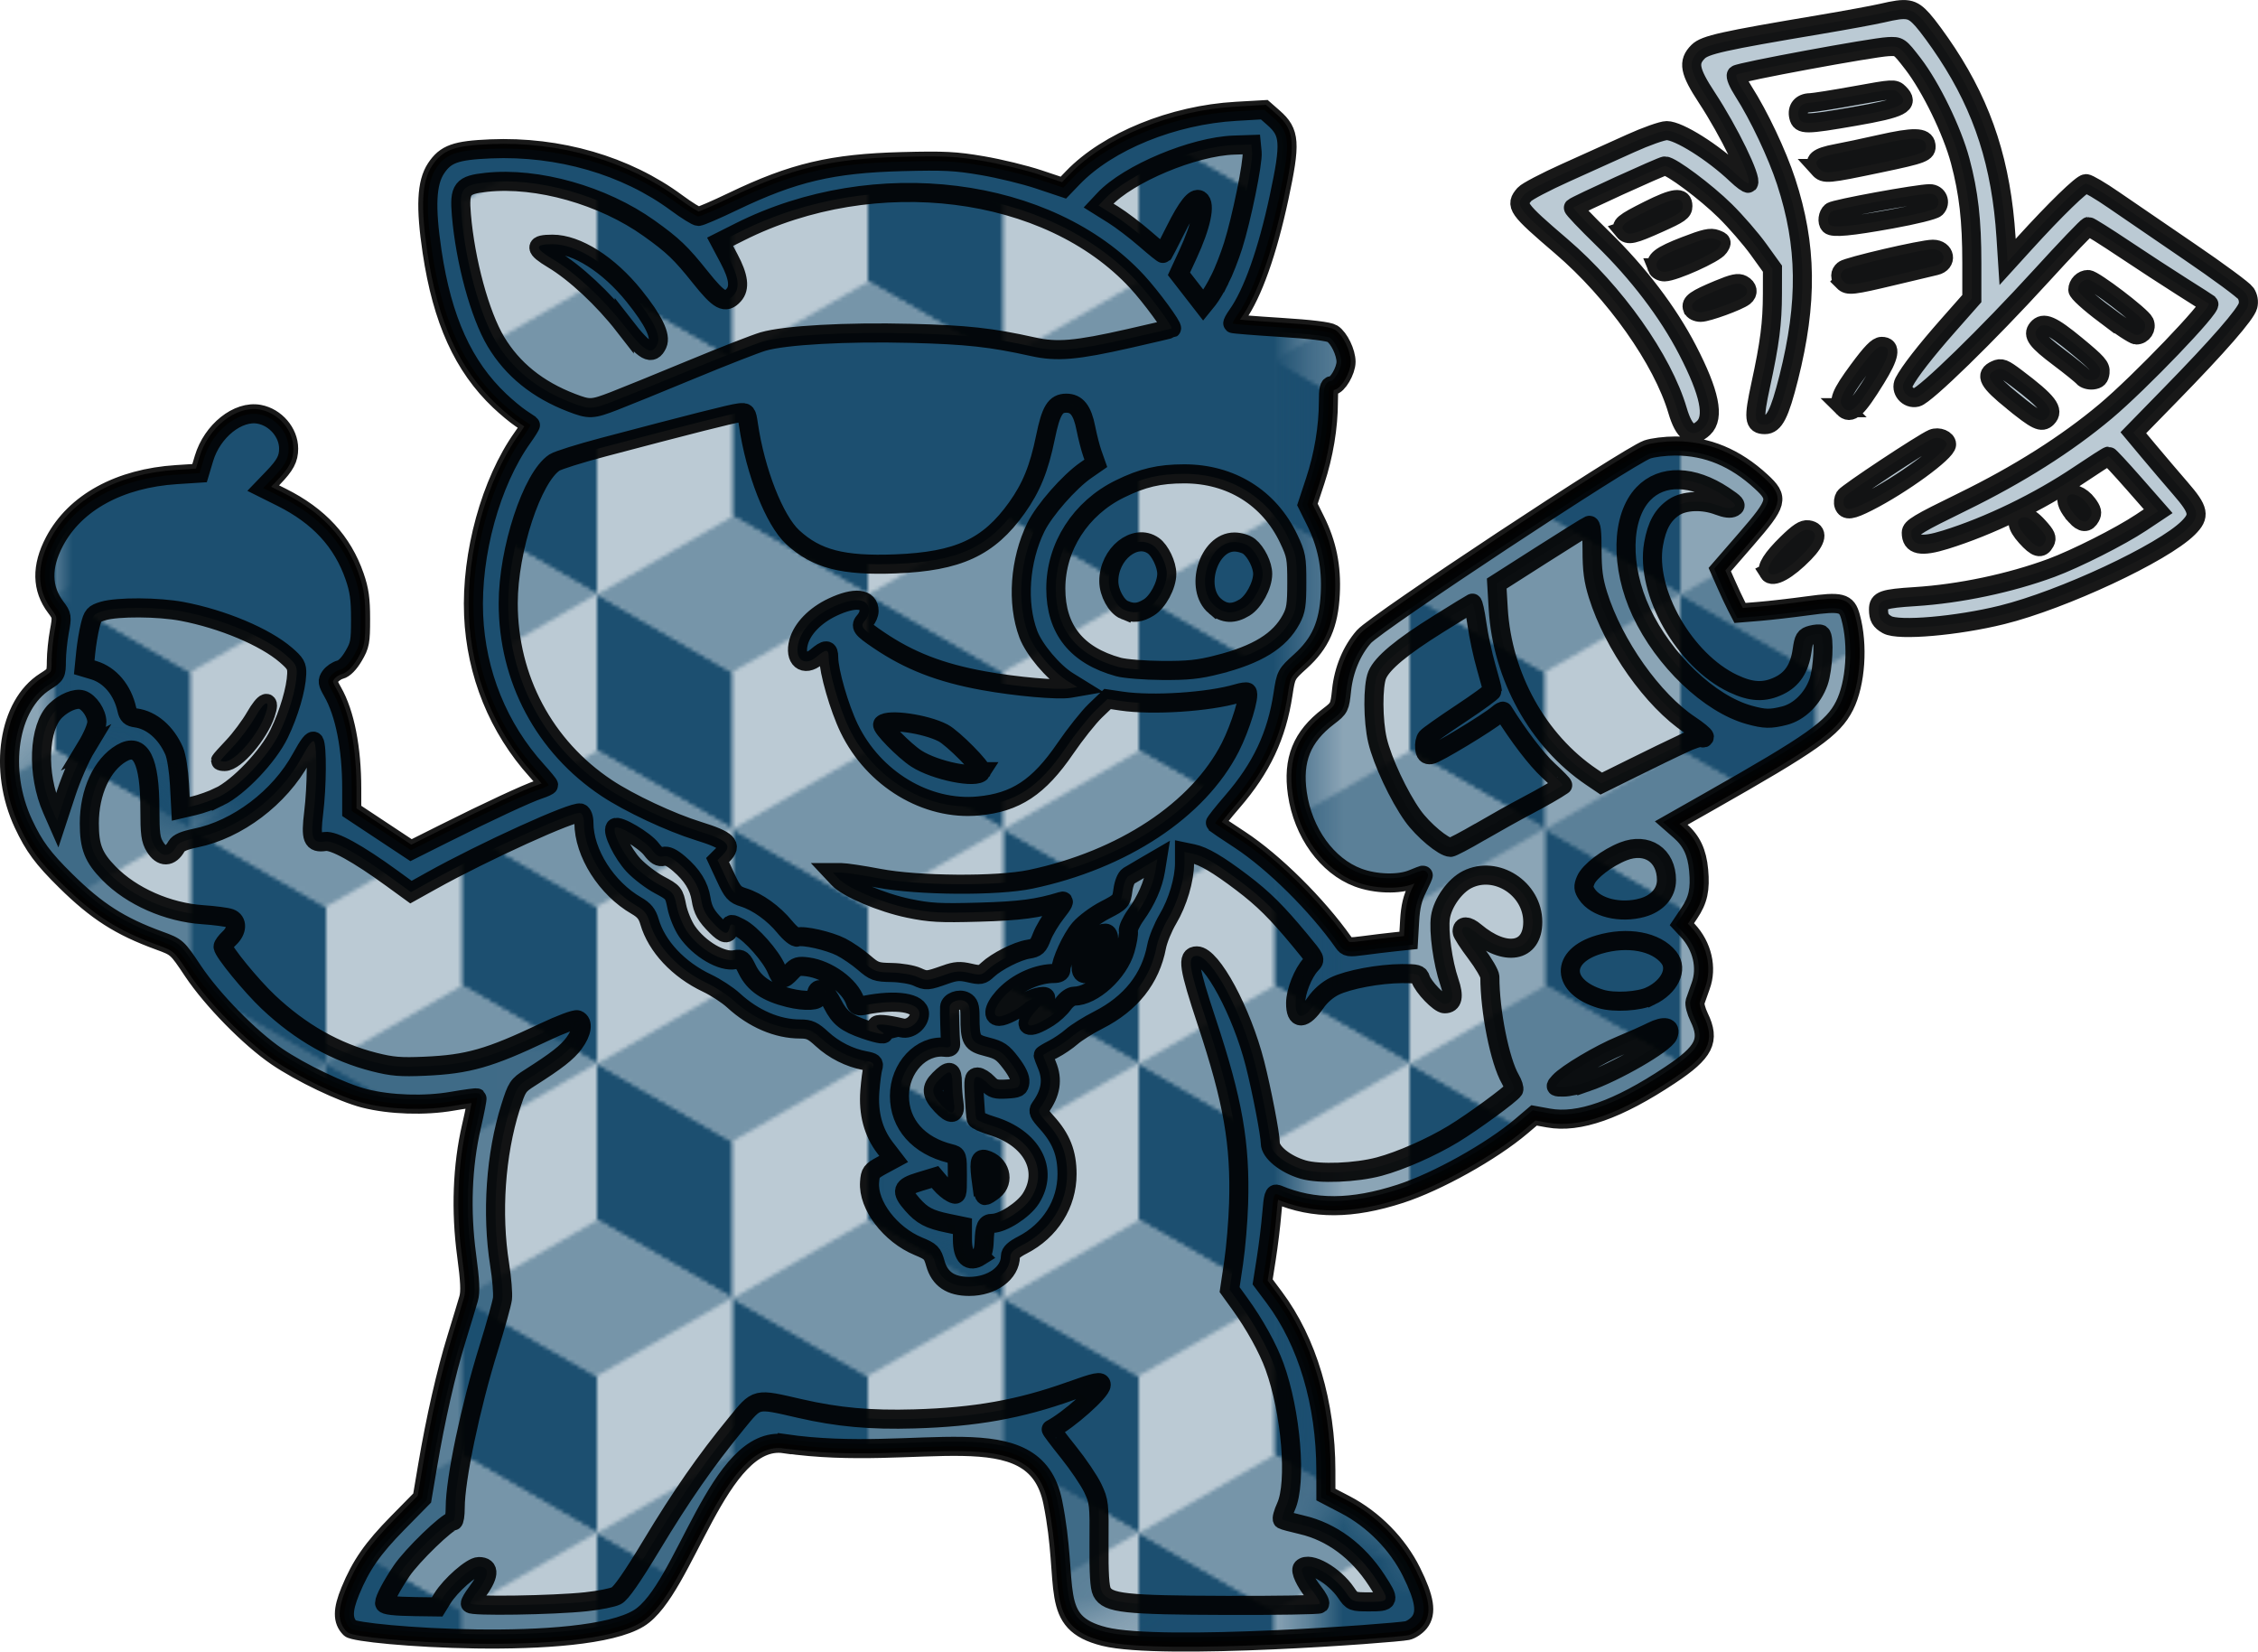 <?xml version="1.0" encoding="UTF-8" standalone="no"?>
<!-- Created with Inkscape (http://www.inkscape.org/) -->

<svg
   height="173.166mm"
   id="svg1"
   version="1.1"
   viewBox="0 0 236.745 173.166"
   width="236.745mm"
   sodipodi:docname="dealpig-chain-only-animated.svg"
   inkscape:export-filename="dealpig-blue.png"
   inkscape:export-xdpi="96"
   inkscape:export-ydpi="96"
   xmlns:inkscape="http://www.inkscape.org/namespaces/inkscape"
   xmlns:sodipodi="http://sodipodi.sourceforge.net/DTD/sodipodi-0.dtd"
   xmlns:xlink="http://www.w3.org/1999/xlink"
   xmlns="http://www.w3.org/2000/svg"
   xmlns:svg="http://www.w3.org/2000/svg">
  <style
     id="style1">
@keyframes sparkle {
  0%, 100% { fill: #FFD700; filter: drop-shadow(0 0 1px #FFD700); }
  50% { fill: #fffacd; filter: drop-shadow(0 0 4px #ffffff); }
}
.sparkle {
  animation: sparkle 1.5s infinite;
}
</style>
  <sodipodi:namedview
     bordercolor="#000000"
     borderopacity="0.25"
     id="namedview1"
     inkscape:deskcolor="#d1d1d1"
     inkscape:document-units="mm"
     inkscape:pagecheckerboard="0"
     inkscape:pageopacity="0.0"
     inkscape:showpageshadow="2"
     pagecolor="#ffffff">
    <inkscape:page
       x="-1.3245219e-15"
       y="0"
       width="236.745"
       height="173.166"
       id="page1"
       margin="0"
       bleed="0" />
  </sodipodi:namedview>
  <defs
     id="defs1">
    <pattern
       inkscape:collect="always"
       xlink:href="#Cubes"
       preserveAspectRatio="none"
       id="pattern128"
       patternTransform="scale(3.7,3.8)"
       x="0"
       y="2" />
    <pattern
       inkscape:collect="always"
       xlink:href="#Cubes"
       preserveAspectRatio="none"
       id="pattern127"
       patternTransform="scale(0.4)" />
    <pattern
       patternUnits="userSpaceOnUse"
       width="142"
       height="123"
       patternTransform="scale(0.4)"
       id="Cubes"
       preserveAspectRatio="none"
       style="fill:#1c4f70"
       x="0"
       y="0"
       inkscape:label="Cubes"
       inkscape:collect="always"
       inkscape:isstock="true">
      <path
         id="path14"
         style="fill-opacity:0.6;stroke-width:2;stroke-miterlimit:10"
         d="M 0.002,0.002 V 0.004 L 35.51,20.504 71.01,0.008 106.51,20.504 142,0.014 V 0.002 Z" />
      <path
         id="path16"
         style="fill-opacity:0.3;stroke-width:2;stroke-miterlimit:10"
         d="m 35.504,61.5 0.004,0.002 v 41 L 0,123.002 V 81.998 Z M 142.012,0 l 0.004,0.002 v 41 l -35.508,20.5 V 20.498 Z m -71,0 0.004,0.002 v 41 L 35.508,61.502 V 20.498 Z m 35.492,61.5 0.004,0.002 v 41 L 71,123.002 V 81.998 Z" />
      <path
         id="path18"
         style="fill-opacity:1;stroke-width:2;stroke-miterlimit:10"
         d="m 106.496,61.5 -0.004,0.002 v 41 L 142,123.002 V 81.998 Z M 71.004,0 71,0.002 v 41 l 35.508,20.5 V 20.498 Z m -71,0 L 0,0.002 v 41 L 35.508,61.502 V 20.498 Z m 35.492,61.5 -0.004,0.002 v 41 L 71,123.002 V 81.998 Z" />
      <path
         id="path20"
         style="fill-opacity:0.6;stroke-width:2;stroke-miterlimit:10"
         d="m 70.998,41.002 -35.5,20.496 L 0,41.004 v 40.998 l 0.002,0.002 35.5,-20.496 35.5,20.496 L 106.502,61.508 142,82.002 V 41.004 l -0.002,-0.002 -35.5,20.496 z" />
      <path
         id="path26"
         style="fill-opacity:0.6;stroke-width:2;stroke-miterlimit:10"
         d="M 35.506,102.502 0.002,123 v 0.002 H 142 v -0.008 l -35.494,-20.492 -35.5,20.496 z" />
    </pattern>
    <inkscape:path-effect
       effect="fill_between_many"
       method="originald"
       linkedpaths="#path1,0,1"
       id="path-effect1"
       is_visible="true"
       lpeversion="0"
       join="true"
       close="true"
       autoreverse="true" />
  </defs>
  <g
     id="layer1"
     inkscape:groupmode="layer"
     inkscape:label="Layer 1"
     transform="translate(5.791,-85.301)">
    <path
       d="m 76.468,236.665 c -6.972,-1.015 -10.43,15.315 -15.265,18.291 -5.898,3.63 -29.52,1.823 -30.285,1.058 -0.805,-0.805 -0.799,-1.913 0.019,-3.903 1.111,-2.701 2.336,-4.462 4.967,-7.138 l 2.568,-2.612 0.566,-3.353 c 0.836,-4.953 1.945,-9.824 3.05,-13.407 0.539,-1.746 1.103,-3.609 1.254,-4.14 0.207,-0.728 0.155,-1.851 -0.21,-4.567 -0.626,-4.662 -0.45,-9.359 0.508,-13.498 0.368,-1.59 0.627,-2.933 0.577,-2.983 -0.05,-0.05 -1.21,0.104 -2.577,0.342 -2.888,0.504 -6.539,0.385 -9.232,-0.301 -2.304,-0.587 -6.669,-2.675 -9.192,-4.396 -2.832,-1.932 -6.757,-5.937 -8.77,-8.949 -1.677,-2.51 -1.678,-2.51 -3.566,-3.201 -4.1,-1.501 -6.52,-3.049 -9.775,-6.253 -2.388,-2.352 -3.329,-3.621 -4.438,-5.992 -2.638,-5.638 -1.595,-12.456 2.281,-14.911 1.134,-0.718 1.161,-0.769 1.171,-2.16 0.005,-0.784 0.146,-2.167 0.314,-3.075 0.293,-1.589 0.279,-1.683 -0.372,-2.544 -1.486,-1.964 -1.531,-4.26 -0.135,-6.906 C 2.078,137.989 6.725,135.446 12.726,135.061 l 2.408,-0.155 0.462,-1.544 c 0.865,-2.888 3.566,-5.044 5.795,-4.626 1.714,0.321 3.081,1.919 3.081,3.601 0,1.067 -0.356,1.736 -1.629,3.059 l -1.038,1.079 1.929,0.963 c 3.916,1.956 6.392,4.644 7.66,8.317 0.487,1.411 0.618,2.35 0.618,4.436 0,2.418 -0.063,2.754 -0.737,3.9 -0.463,0.787 -0.982,1.316 -1.395,1.419 -0.362,0.091 -0.828,0.408 -1.036,0.705 -0.337,0.481 -0.311,0.658 0.241,1.623 1.285,2.25 2.001,5.893 2.001,10.175 v 2.306 l 3.109,2.058 3.109,2.058 3.467,-1.736 c 4.641,-2.324 8.748,-4.233 9.961,-4.63 0.546,-0.178 0.992,-0.387 0.992,-0.464 0,-0.076 -0.555,-0.752 -1.232,-1.501 -4.038,-4.462 -6.366,-10.193 -6.626,-16.311 -0.272,-6.418 1.801,-13.943 5.129,-18.613 0.503,-0.705 0.876,-1.31 0.83,-1.342 -0.046,-0.033 -0.501,-0.337 -1.01,-0.676 -0.509,-0.339 -1.504,-1.164 -2.21,-1.833 -3.818,-3.615 -6.026,-8.483 -7.093,-15.636 -0.703,-4.714 -0.584,-7.231 0.413,-8.738 1.002,-1.514 2.057,-1.892 5.716,-2.046 7.164,-0.302 14.208,1.742 19.503,5.657 1.058,0.782 2.089,1.423 2.292,1.423 0.203,0 1.841,-0.707 3.641,-1.571 6.298,-3.024 10.364,-3.983 17.692,-4.173 4.444,-0.115 5.613,-0.056 8.43,0.423 1.799,0.306 4.447,0.95 5.885,1.43 l 2.615,0.874 0.994,-1.033 c 3.672,-3.818 10.48,-6.589 17.12,-6.968 l 2.953,-0.169 0.962,0.844 c 1.744,1.531 1.819,2.606 0.588,8.359 -1.224,5.717 -2.772,10.078 -4.382,12.339 -0.309,0.433 -0.518,0.829 -0.466,0.879 0.052,0.05 2.298,0.23 4.99,0.399 3.206,0.201 5.087,0.432 5.451,0.667 0.698,0.452 1.429,1.963 1.428,2.953 -0.001,0.929 -0.907,2.474 -1.45,2.474 -0.316,0 -0.401,0.358 -0.401,1.701 0,2.648 -0.493,5.613 -1.383,8.308 l -0.815,2.468 0.831,1.671 c 1.223,2.458 1.708,4.838 1.565,7.69 -0.161,3.225 -1.026,5.184 -3.125,7.085 -1.499,1.357 -1.519,1.394 -1.828,3.434 -0.66,4.353 -2.253,7.736 -5.309,11.272 -1.039,1.202 -1.848,2.225 -1.8,2.273 0.049,0.048 1.209,0.823 2.578,1.721 3.559,2.336 8.079,6.812 10.872,10.768 0.367,0.52 0.525,0.545 2.117,0.331 0.946,-0.127 2.389,-0.302 3.208,-0.388 l 1.488,-0.157 0.118,-2.036 c 0.087,-1.503 0.301,-2.399 0.816,-3.425 0.384,-0.764 0.658,-1.389 0.609,-1.389 -0.049,0 -0.548,0.192 -1.109,0.426 -1.424,0.595 -3.887,0.528 -5.715,-0.156 -3.254,-1.217 -5.779,-4.712 -6.371,-8.815 -0.509,-3.535 0.468,-5.958 3.259,-8.083 1.15,-0.875 1.188,-0.952 1.378,-2.754 0.225,-2.142 1.065,-4.153 2.341,-5.607 1.315,-1.498 27.653,-18.897 29.71,-19.627 0.564,-0.2 1.891,-0.364 2.949,-0.364 3.323,0 6.267,1.222 8.989,3.731 1.889,1.741 1.772,2.19 -1.573,6.043 l -2.765,3.184 0.665,1.504 c 0.366,0.827 0.844,1.85 1.063,2.273 l 0.397,0.768 2.033,-0.167 c 1.118,-0.092 3.386,-0.353 5.039,-0.579 3.554,-0.487 4.1,-0.347 4.516,1.154 0.816,2.941 0.539,7.005 -0.634,9.321 -1.208,2.383 -3.311,3.87 -14.246,10.073 l -3.918,2.222 0.921,0.807 c 1.21,1.06 1.782,2.271 1.951,4.131 0.184,2.032 -0.056,3.135 -0.983,4.516 l -0.775,1.154 0.619,0.663 c 1.521,1.629 2.05,3.916 1.347,5.822 -0.241,0.655 -0.503,1.395 -0.582,1.644 -0.079,0.249 0.108,0.972 0.414,1.605 1.191,2.461 0.581,3.676 -3.059,6.095 -5.452,3.622 -9.546,5.067 -12.723,4.491 l -1.513,-0.274 -1.326,1.126 c -3.126,2.654 -8.823,5.834 -12.703,7.091 -5.074,1.644 -9.073,1.665 -12.863,0.069 -0.366,-0.154 -0.454,0.135 -0.609,2.017 -0.1,1.209 -0.356,3.312 -0.57,4.673 l -0.388,2.476 1.216,1.625 c 3.475,4.646 5.401,11.111 5.411,18.162 l 0.004,2.514 2.032,1.058 c 2.944,1.533 5.49,4.12 6.945,7.058 1.387,2.8 1.62,4.288 0.829,5.291 -0.307,0.389 -0.884,0.775 -1.283,0.857 -1.268,0.262 -25.76,2.117 -31.748,0.623 -5.942,-1.483 -3.613,-5.189 -5.413,-14.095 -1.912,-9.461 -13.964,-4.071 -28.118,-6.131 z"
       id="path2"
       style="opacity:1;mix-blend-mode:overlay;fill:url(#pattern127);fill-opacity:1;stroke:#000000;stroke-opacity:0.904"
       inkscape:original-d="M 0,0"
       inkscape:path-effect="#path-effect1" />
    <path
       d="m 76.468,236.665 c -6.972,-1.015 -10.43,15.315 -15.265,18.291 -5.898,3.63 -29.52,1.823 -30.285,1.058 -0.805,-0.805 -0.799,-1.913 0.019,-3.903 1.111,-2.701 2.336,-4.462 4.967,-7.138 l 2.568,-2.612 0.566,-3.353 c 0.836,-4.953 1.945,-9.824 3.05,-13.407 0.539,-1.746 1.103,-3.609 1.254,-4.14 0.207,-0.728 0.155,-1.851 -0.21,-4.567 -0.626,-4.662 -0.45,-9.359 0.508,-13.498 0.368,-1.59 0.627,-2.933 0.577,-2.983 -0.05,-0.05 -1.21,0.104 -2.577,0.342 -2.888,0.504 -6.539,0.385 -9.232,-0.301 -2.304,-0.587 -6.669,-2.675 -9.192,-4.396 -2.832,-1.932 -6.757,-5.937 -8.77,-8.949 -1.677,-2.51 -1.678,-2.51 -3.566,-3.201 -4.1,-1.501 -6.52,-3.049 -9.775,-6.253 -2.388,-2.352 -3.329,-3.621 -4.438,-5.992 -2.638,-5.638 -1.595,-12.456 2.281,-14.911 1.134,-0.718 1.161,-0.769 1.171,-2.16 0.005,-0.784 0.146,-2.167 0.314,-3.075 0.293,-1.589 0.279,-1.683 -0.372,-2.544 -1.486,-1.964 -1.531,-4.26 -0.135,-6.906 C 2.078,137.989 6.725,135.446 12.726,135.061 l 2.408,-0.155 0.462,-1.544 c 0.865,-2.888 3.566,-5.044 5.795,-4.626 1.714,0.321 3.081,1.919 3.081,3.601 0,1.067 -0.356,1.736 -1.629,3.059 l -1.038,1.079 1.929,0.963 c 3.916,1.956 6.392,4.644 7.66,8.317 0.487,1.411 0.618,2.35 0.618,4.436 0,2.418 -0.063,2.754 -0.737,3.9 -0.463,0.787 -0.982,1.316 -1.395,1.419 -0.362,0.091 -0.828,0.408 -1.036,0.705 -0.337,0.481 -0.311,0.658 0.241,1.623 1.285,2.25 2.001,5.893 2.001,10.175 v 2.306 l 3.109,2.058 3.109,2.058 3.467,-1.736 c 4.641,-2.324 8.748,-4.233 9.961,-4.63 0.546,-0.178 0.992,-0.387 0.992,-0.464 0,-0.076 -0.555,-0.752 -1.232,-1.501 -4.038,-4.462 -6.366,-10.193 -6.626,-16.311 -0.272,-6.418 1.801,-13.943 5.129,-18.613 0.503,-0.705 0.876,-1.31 0.83,-1.342 -0.046,-0.033 -0.501,-0.337 -1.01,-0.676 -0.509,-0.339 -1.504,-1.164 -2.21,-1.833 -3.818,-3.615 -6.026,-8.483 -7.093,-15.636 -0.703,-4.714 -0.584,-7.231 0.413,-8.738 1.002,-1.514 2.057,-1.892 5.716,-2.046 7.164,-0.302 14.208,1.742 19.503,5.657 1.058,0.782 2.089,1.423 2.292,1.423 0.203,0 1.841,-0.707 3.641,-1.571 6.298,-3.024 10.364,-3.983 17.692,-4.173 4.444,-0.115 5.613,-0.056 8.43,0.423 1.799,0.306 4.447,0.95 5.885,1.43 l 2.615,0.874 0.994,-1.033 c 3.672,-3.818 10.48,-6.589 17.12,-6.968 l 2.953,-0.169 0.962,0.844 c 1.744,1.531 1.819,2.606 0.588,8.359 -1.224,5.717 -2.772,10.078 -4.382,12.339 -0.309,0.433 -0.518,0.829 -0.466,0.879 0.052,0.05 2.298,0.23 4.99,0.399 3.206,0.201 5.087,0.432 5.451,0.667 0.698,0.452 1.429,1.963 1.428,2.953 -0.001,0.929 -0.907,2.474 -1.45,2.474 -0.316,0 -0.401,0.358 -0.401,1.701 0,2.648 -0.493,5.613 -1.383,8.308 l -0.815,2.468 0.831,1.671 c 1.223,2.458 1.708,4.838 1.565,7.69 -0.161,3.225 -1.026,5.184 -3.125,7.085 -1.499,1.357 -1.519,1.394 -1.828,3.434 -0.66,4.353 -2.253,7.736 -5.309,11.272 -1.039,1.202 -1.848,2.225 -1.8,2.273 0.049,0.048 1.209,0.823 2.578,1.721 3.559,2.336 8.079,6.812 10.872,10.768 0.367,0.52 0.525,0.545 2.117,0.331 0.946,-0.127 2.389,-0.302 3.208,-0.388 l 1.488,-0.157 0.118,-2.036 c 0.087,-1.503 0.301,-2.399 0.816,-3.425 0.384,-0.764 0.658,-1.389 0.609,-1.389 -0.049,0 -0.548,0.192 -1.109,0.426 -1.424,0.595 -3.887,0.528 -5.715,-0.156 -3.254,-1.217 -5.779,-4.712 -6.371,-8.815 -0.509,-3.535 0.468,-5.958 3.259,-8.083 1.15,-0.875 1.188,-0.952 1.378,-2.754 0.225,-2.142 1.065,-4.153 2.341,-5.607 1.315,-1.498 27.653,-18.897 29.71,-19.627 0.564,-0.2 1.891,-0.364 2.949,-0.364 3.323,0 6.267,1.222 8.989,3.731 1.889,1.741 1.772,2.19 -1.573,6.043 l -2.765,3.184 0.665,1.504 c 0.366,0.827 0.844,1.85 1.063,2.273 l 0.397,0.768 2.033,-0.167 c 1.118,-0.092 3.386,-0.353 5.039,-0.579 3.554,-0.487 4.1,-0.347 4.516,1.154 0.816,2.941 0.539,7.005 -0.634,9.321 -1.208,2.383 -3.311,3.87 -14.246,10.073 l -3.918,2.222 0.921,0.807 c 1.21,1.06 1.782,2.271 1.951,4.131 0.184,2.032 -0.056,3.135 -0.983,4.516 l -0.775,1.154 0.619,0.663 c 1.521,1.629 2.05,3.916 1.347,5.822 -0.241,0.655 -0.503,1.395 -0.582,1.644 -0.079,0.249 0.108,0.972 0.414,1.605 1.191,2.461 0.581,3.676 -3.059,6.095 -5.452,3.622 -9.546,5.067 -12.723,4.491 l -1.513,-0.274 -1.326,1.126 c -3.126,2.654 -8.823,5.834 -12.703,7.091 -5.074,1.644 -9.073,1.665 -12.863,0.069 -0.366,-0.154 -0.454,0.135 -0.609,2.017 -0.1,1.209 -0.356,3.312 -0.57,4.673 l -0.388,2.476 1.216,1.625 c 3.475,4.646 5.401,11.111 5.411,18.162 l 0.004,2.514 2.032,1.058 c 2.944,1.533 5.49,4.12 6.945,7.058 1.387,2.8 1.62,4.288 0.829,5.291 -0.307,0.389 -0.884,0.775 -1.283,0.857 -1.268,0.262 -25.76,2.117 -31.748,0.623 -5.942,-1.483 -3.613,-5.189 -5.413,-14.095 -1.912,-9.461 -13.964,-4.071 -28.118,-6.131 z m -35.879,16.225 c 0.865,-1.4 3.087,-3.345 3.82,-3.345 1.215,0 1.123,0.969 -0.266,2.803 -0.341,0.45 -0.62,0.933 -0.62,1.072 0,0.316 8.677,0.185 12.128,-0.183 1.359,-0.145 2.793,-0.43 3.186,-0.633 0.486,-0.251 1.663,-1.941 3.673,-5.275 3.147,-5.219 5.688,-8.872 8.854,-12.733 2.276,-2.776 1.973,-2.704 6.74,-1.613 3.971,0.909 7.373,1.216 11.985,1.081 6.389,-0.186 11.027,-1.014 16.355,-2.918 2.729,-0.976 3.224,-1.075 3.224,-0.646 0,0.663 -3.444,3.723 -5.24,4.656 -0.044,0.023 0.763,1.094 1.795,2.38 1.032,1.286 2.185,2.991 2.563,3.791 0.659,1.394 0.686,1.63 0.652,5.828 -0.025,3.085 0.065,4.57 0.303,5.036 0.613,1.201 2.384,1.394 13.068,1.426 5.263,0.016 9.653,-0.055 9.755,-0.157 0.102,-0.102 -0.182,-0.651 -0.631,-1.219 -0.887,-1.12 -1.423,-2.283 -1.169,-2.537 0.728,-0.728 3.321,0.737 4.581,2.588 0.638,0.936 0.682,0.953 2.435,0.955 2.142,0.002 2.179,-0.106 0.77,-2.272 -1.981,-3.045 -4.735,-5.084 -7.842,-5.804 -1.009,-0.234 -1.924,-0.48 -2.032,-0.547 -0.108,-0.067 0.059,-0.683 0.372,-1.37 1.138,-2.5 0.528,-9.907 -1.21,-14.695 -0.693,-1.909 -2.078,-4.411 -3.633,-6.561 l -1.075,-1.487 0.421,-2.833 c 0.231,-1.558 0.466,-4.342 0.522,-6.186 0.191,-6.297 -0.591,-10.762 -3.333,-19.036 -1.916,-5.781 -2.09,-6.939 -1.043,-6.939 1.553,0 4.694,5.825 6.09,11.295 0.699,2.739 1.607,7.441 1.608,8.331 10e-4,0.962 1.571,2.231 3.435,2.777 1.707,0.5 5.541,0.349 8.006,-0.313 2.245,-0.604 5.437,-2.011 7.758,-3.42 2.042,-1.24 6.035,-4.162 6.323,-4.626 0.083,-0.134 -0.078,-0.64 -0.358,-1.124 -1.099,-1.9 -2.141,-7.109 -2.142,-10.713 -1.2e-4,-0.315 -0.655,-1.437 -1.455,-2.494 -0.8,-1.056 -1.455,-2.072 -1.455,-2.256 0,-0.665 0.556,-0.655 1.364,0.024 3.168,2.666 6.045,2.171 6.045,-1.039 0,-3.493 -3.835,-5.974 -6.872,-4.445 -1.309,0.659 -2.582,2.452 -2.807,3.953 -0.218,1.454 0.236,4.76 0.931,6.779 0.527,1.533 0.363,2.298 -0.495,2.298 -0.549,0 -2.253,-1.768 -2.522,-2.617 -0.157,-0.496 -0.375,-0.557 -1.945,-0.549 -2.385,0.012 -5.617,0.615 -7.07,1.319 -0.729,0.353 -1.493,1.016 -1.97,1.709 -1.28,1.86 -2.124,1.883 -2.115,0.056 0.006,-1.208 0.784,-3.169 1.602,-4.04 0.516,-0.549 0.514,-0.553 -1.11,-2.514 -2.46,-2.97 -3.866,-4.366 -6.127,-6.079 -2.51,-1.902 -4.019,-2.787 -5.153,-3.024 l -0.86,-0.179 v 1.156 c 0,1.745 -0.708,4.127 -1.747,5.876 -0.511,0.861 -1.043,2.162 -1.181,2.891 -0.637,3.361 -2.704,5.968 -6.095,7.691 -1.053,0.535 -2.315,1.324 -2.803,1.753 -0.489,0.429 -1.361,1.021 -1.939,1.316 -0.578,0.295 -1.051,0.579 -1.051,0.631 0,0.052 0.179,0.522 0.397,1.044 0.632,1.513 0.41,2.916 -0.707,4.45 -0.269,0.37 -0.16,0.619 0.686,1.555 1.518,1.681 2.123,3.223 2.123,5.412 0,3.127 -1.776,5.947 -4.682,7.435 -0.876,0.449 -1.257,0.807 -1.257,1.181 0,1.754 -1.918,3.157 -4.316,3.157 -1.95,0 -3.089,-0.772 -3.55,-2.405 -0.313,-1.107 -0.454,-1.251 -1.777,-1.799 -2.953,-1.224 -5.298,-4.302 -5.122,-6.723 0.074,-1.02 0.181,-1.166 1.304,-1.773 l 1.223,-0.661 -0.897,-1.167 c -1.245,-1.62 -1.781,-3.614 -1.6,-5.956 0.08,-1.03 0.223,-2.126 0.319,-2.435 0.15,-0.487 0.039,-0.586 -0.841,-0.749 -1.611,-0.297 -3.25,-1.123 -4.487,-2.264 -0.969,-0.893 -1.322,-1.056 -2.294,-1.056 -2.399,0 -4.893,-1.069 -6.995,-3 -0.616,-0.566 -1.863,-1.38 -2.772,-1.81 -3.003,-1.42 -5.284,-3.856 -6.035,-6.444 -0.236,-0.813 -0.561,-1.211 -1.365,-1.674 -3.148,-1.812 -5.51,-5.538 -5.51,-8.693 0,-0.503 -0.156,-0.946 -0.36,-1.024 -0.678,-0.26 -10.132,4.037 -15.652,7.114 l -2.121,1.182 -1.98,-1.44 c -3.613,-2.627 -6.121,-4.009 -7.022,-3.87 -1.331,0.205 -1.531,-0.3 -1.198,-3.016 0.339,-2.767 0.37,-6.947 0.055,-7.444 -0.158,-0.25 -0.557,0.256 -1.357,1.72 -2.263,4.142 -6.701,7.496 -11.095,8.384 -1.165,0.235 -1.792,0.505 -1.984,0.853 -0.656,1.19 -1.56,1.208 -2.268,0.046 -0.443,-0.726 -0.524,-1.336 -0.525,-3.921 -0.002,-5.154 -0.967,-7.055 -2.982,-5.874 -2.048,1.2 -3.369,4.082 -3.369,7.35 0,2.473 0.433,3.573 2.063,5.239 2.362,2.414 6.156,4.089 9.827,4.339 1.246,0.085 2.533,0.253 2.861,0.374 0.805,0.297 0.773,1.296 -0.066,2.085 -0.364,0.342 -0.661,0.741 -0.661,0.888 0,0.507 2.943,4.106 4.755,5.816 3.375,3.184 7.055,5.267 11.113,6.292 1.873,0.473 2.744,0.544 5.292,0.432 4.524,-0.199 6.75,-0.834 12.491,-3.561 1.731,-0.822 3.274,-1.399 3.506,-1.31 0.644,0.247 0.489,1.317 -0.354,2.451 -0.737,0.991 -1.809,1.83 -4.646,3.636 -1.248,0.795 -1.347,0.945 -2.023,3.084 -1.558,4.93 -1.987,11.14 -1.138,16.476 0.232,1.457 0.365,3.078 0.296,3.603 -0.069,0.525 -0.718,2.86 -1.444,5.188 -1.902,6.106 -3.507,13.749 -3.507,16.703 0,0.781 -0.098,1.421 -0.218,1.421 -0.593,0 -4.316,3.599 -5.412,5.232 -1.036,1.544 -1.778,2.949 -1.778,3.365 0,0.218 1.058,0.339 3.22,0.368 l 2.294,0.031 z m 56.374,-35.88 c 0.248,-0.157 0.407,-0.729 0.435,-1.564 0.051,-1.521 0.216,-1.885 0.857,-1.885 1.097,0 3.276,-1.406 4.036,-2.604 1.908,-3.009 0.113,-6.351 -4.096,-7.627 -0.854,-0.259 -1.589,-0.593 -1.634,-0.742 -0.045,-0.149 -0.132,-1.194 -0.194,-2.322 -0.098,-1.786 -0.055,-2.051 0.331,-2.051 0.244,0 0.728,0.303 1.076,0.673 0.542,0.576 0.824,0.662 1.964,0.595 1.201,-0.07 1.339,-0.143 1.403,-0.739 0.047,-0.434 -0.274,-1.117 -0.934,-1.984 -0.873,-1.148 -1.203,-1.373 -2.496,-1.702 -1.662,-0.423 -1.801,-0.672 -1.801,-3.216 0,-1.01 -0.112,-1.34 -0.529,-1.564 -0.595,-0.318 -1.572,0.049 -1.609,0.605 -0.03,0.441 0.045,3.111 0.105,3.761 0.038,0.414 -0.091,0.514 -0.593,0.458 -2.489,-0.276 -4.77,2.162 -4.77,5.098 0,2.963 2,5.225 5.346,6.049 0.718,0.177 0.728,0.206 0.728,2.3 0,2.112 -0.003,2.12 -0.595,1.822 -0.327,-0.164 -0.855,-0.607 -1.172,-0.983 l -0.577,-0.684 -1.606,0.486 c -1.893,0.573 -2.021,0.969 -0.773,2.391 1.027,1.17 1.778,1.566 3.731,1.969 l 1.521,0.314 v 1.384 c 0,1.814 0.704,2.486 1.847,1.763 z m 0.174,-7.587 c -0.3,-2.19 -0.232,-2.708 0.338,-2.559 1.605,0.42 2.13,2.282 0.914,3.239 -0.383,0.302 -0.784,0.548 -0.89,0.548 -0.106,0 -0.269,-0.552 -0.361,-1.228 z m -4.19,-8.231 c -1.105,-1.18 -1.162,-1.802 -0.25,-2.714 1.07,-1.07 1.361,-0.999 1.365,0.333 0.002,0.618 0.077,1.571 0.167,2.117 0.204,1.232 -0.282,1.332 -1.281,0.265 z m 67.635,-2.441 c 3.001,-1.032 8.19,-4.035 8.537,-4.94 0.33,-0.86 -0.402,-1.016 -1.705,-0.365 -0.691,0.346 -2.161,1 -3.267,1.455 -2.192,0.902 -5.659,2.962 -6.443,3.827 -0.489,0.54 -0.485,0.545 0.433,0.545 0.509,0 1.609,-0.235 2.445,-0.523 z m -73.998,-5.319 c -0.255,-0.148 -0.463,-0.399 -0.463,-0.556 0,-0.276 0.943,-0.205 2.686,0.201 0.825,0.192 1.812,-0.619 1.812,-1.489 0,-1.174 -2.447,-1.556 -5.729,-0.896 -0.7,0.141 -0.863,0.076 -1.016,-0.405 -0.512,-1.612 -2.869,-3.327 -4.963,-3.611 -0.976,-0.132 -1.211,-0.061 -1.767,0.534 -0.846,0.905 -1.029,0.87 -1.515,-0.294 -0.575,-1.377 -2.65,-3.726 -3.817,-4.321 -0.968,-0.494 -0.983,-0.494 -1.117,0.019 -0.184,0.703 -0.507,0.655 -1.374,-0.208 -1.08,-1.074 -1.423,-1.683 -1.605,-2.852 -0.211,-1.355 -0.942,-2.53 -2.293,-3.687 -0.766,-0.656 -1.248,-0.883 -1.656,-0.781 -0.435,0.109 -0.743,-0.075 -1.263,-0.757 -0.716,-0.939 -3.466,-2.566 -3.79,-2.242 -0.363,0.363 0.789,2.714 1.922,3.926 0.632,0.676 1.846,1.6 2.696,2.054 1.506,0.803 1.554,0.863 1.841,2.292 0.162,0.807 0.645,1.976 1.073,2.598 1.269,1.844 3.68,3.257 5.046,2.957 0.612,-0.134 0.757,-0.016 1.269,1.039 0.723,1.488 2.049,2.389 4.352,2.957 1.728,0.426 3.297,0.337 2.984,-0.169 -0.087,-0.141 -0.088,-0.371 -0.002,-0.51 0.301,-0.487 0.963,0.065 1.609,1.34 0.73,1.44 1.415,1.977 3.391,2.661 1.545,0.534 2.443,0.641 1.688,0.2 z m 17.566,-1.458 c 0.53,-0.334 1.223,-0.972 1.539,-1.417 0.336,-0.472 0.816,-0.811 1.153,-0.814 1.955,-0.02 4.649,-2.474 5.346,-4.87 0.236,-0.812 0.383,-1.685 0.326,-1.939 -0.057,-0.254 0.293,-1.015 0.778,-1.692 1.098,-1.532 1.824,-3.181 2.07,-4.699 l 0.189,-1.168 -1.287,0.749 c -0.708,0.412 -1.483,0.869 -1.722,1.015 -0.251,0.154 -0.503,0.778 -0.597,1.477 -0.157,1.176 -0.211,1.236 -1.887,2.103 -0.949,0.491 -2.138,1.374 -2.642,1.963 -0.86,1.005 -1.979,3.435 -1.979,4.298 0,0.248 -0.268,0.387 -0.746,0.387 -1.596,0 -3.535,0.817 -4.843,2.041 -1.309,1.224 -1.751,2.457 -0.88,2.457 0.538,0 1.962,-0.727 2.645,-1.35 0.587,-0.535 2.237,-0.979 2.235,-0.602 -7.9e-4,0.127 -0.417,0.685 -0.926,1.238 -1.653,1.8 -1.006,2.232 1.23,0.821 z m 3.402,-5.276 c 0,-1.491 1.483,-3.563 2.549,-3.563 0.494,0 0.459,1.155 -0.067,2.196 -0.973,1.925 -2.483,2.757 -2.483,1.367 z m 59.71,3.029 c 2.017,-0.977 2.892,-2.805 1.927,-4.031 -1.336,-1.698 -4.334,-2.256 -7.338,-1.364 -4.087,1.214 -3.973,4.429 0.202,5.699 1.388,0.422 4.025,0.268 5.208,-0.305 z m -73.908,-2.251 c 1.05,-0.369 1.503,-0.399 2.514,-0.165 1.135,0.262 1.285,0.236 1.895,-0.336 0.933,-0.875 3.093,-1.968 4.257,-2.154 0.871,-0.139 1.038,-0.294 1.432,-1.326 0.245,-0.643 0.923,-1.772 1.507,-2.51 0.752,-0.951 0.918,-1.298 0.571,-1.191 -2.526,0.777 -4.392,1.023 -8.692,1.142 -4.101,0.114 -5.123,0.058 -7.359,-0.404 -2.81,-0.581 -6.405,-2.105 -7.359,-3.121 l -0.588,-0.626 h 0.852 c 0.469,0 2.246,0.266 3.949,0.592 4.12,0.788 12.438,0.847 15.929,0.113 9.676,-2.034 17.592,-7.267 20.942,-13.845 1.06,-2.081 2.091,-5.455 1.766,-5.779 -0.067,-0.067 -0.53,-2.6e-4 -1.03,0.148 -3.014,0.891 -8.9,1.274 -12.153,0.79 l -1.455,-0.217 -1.279,1.228 c -0.704,0.675 -2.121,2.458 -3.15,3.962 -2.784,4.07 -5.194,5.661 -9.13,6.027 -5.423,0.504 -10.963,-2.831 -13.533,-8.147 -1.037,-2.145 -2.138,-5.964 -2.142,-7.427 -0.002,-0.9 -0.269,-0.914 -1.278,-0.065 -1.31,1.102 -2.365,0.224 -1.873,-1.559 0.389,-1.409 1.726,-2.783 3.544,-3.644 2.34,-1.107 3.839,-0.95 3.839,0.404 0,0.287 -0.19,0.732 -0.423,0.989 -0.543,0.6 -0.391,0.817 1.431,2.053 3.216,2.18 6.454,3.437 10.973,4.258 3.41,0.62 7.846,1.013 9.054,0.803 l 0.793,-0.138 -0.977,-0.604 c -1.56,-0.965 -3.559,-3.34 -4.157,-4.938 -1.224,-3.27 -0.906,-7.749 0.796,-11.213 0.875,-1.781 3.489,-4.763 5.239,-5.975 l 1.044,-0.724 -0.362,-1.026 c -0.199,-0.564 -0.507,-1.764 -0.685,-2.666 -0.366,-1.86 -0.956,-2.613 -2.048,-2.613 -1.146,0 -1.61,0.761 -2.186,3.581 -0.665,3.256 -1.478,5.261 -2.999,7.391 -2.957,4.144 -6.154,5.621 -12.716,5.877 -5.526,0.215 -8.296,-0.502 -10.782,-2.794 -1.916,-1.766 -3.922,-6.866 -4.644,-11.806 -0.187,-1.276 -0.221,-1.32 -0.982,-1.234 -0.762,0.086 -4.889,1.13 -14.244,3.602 -2.453,0.648 -4.752,1.37 -5.11,1.605 -2.348,1.538 -4.851,9.157 -4.851,14.764 0,7.91 3.791,15.023 10.322,19.365 2.375,1.579 6.663,3.59 9.606,4.505 3.089,0.961 3.602,1.464 2.557,2.509 l -0.534,0.534 0.836,1.795 c 0.75,1.609 0.946,1.829 1.894,2.125 1.456,0.454 3.143,1.664 4.316,3.096 0.566,0.69 1.135,1.144 1.338,1.066 0.594,-0.228 3.306,0.387 4.579,1.038 0.661,0.338 1.73,1.07 2.377,1.628 1.092,0.942 1.299,1.016 2.91,1.043 0.958,0.016 2.15,0.218 2.661,0.45 0.994,0.452 1.063,0.446 3,-0.235 z m 73.047,-7.013 c 1.563,-0.434 2.534,-1.539 2.534,-2.881 0,-2.612 -2.045,-3.982 -4.51,-3.022 -1.691,0.659 -3.573,2.094 -3.955,3.016 -0.279,0.673 -0.261,0.898 0.12,1.479 0.928,1.417 3.519,2.044 5.811,1.408 z m -17.041,-7.934 c 1.526,-0.886 3.726,-2.113 4.891,-2.727 1.726,-0.911 3.078,-1.687 3.8,-2.183 0.053,-0.036 -0.625,-0.734 -1.507,-1.55 -1.254,-1.161 -3.106,-3.583 -4.736,-6.193 -0.037,-0.06 -0.277,0.072 -0.532,0.294 -1.007,0.872 -6.526,4.204 -7.051,4.257 -0.432,0.044 -0.577,-0.112 -0.643,-0.687 -0.047,-0.409 0.049,-0.906 0.214,-1.104 0.165,-0.198 1.78,-1.341 3.591,-2.539 1.811,-1.198 3.292,-2.277 3.292,-2.398 0,-0.121 -0.293,-1.229 -0.65,-2.463 -0.358,-1.234 -0.793,-3.264 -0.967,-4.51 -0.174,-1.246 -0.394,-2.233 -0.487,-2.192 -0.094,0.041 -1.697,1.027 -3.563,2.191 -3.864,2.41 -5.889,4.099 -6.408,5.342 -0.472,1.131 -0.455,4.803 0.034,6.872 0.512,2.169 2.227,5.831 3.694,7.888 1.077,1.509 3.237,3.313 3.966,3.313 0.159,0 1.538,-0.725 3.063,-1.61 z M 3.24,163.657 c 0.673,-1.11 1.124,-2.179 1.124,-2.663 0,-0.891 -0.8,-2.085 -1.559,-2.326 -0.665,-0.211 -1.862,0.278 -2.746,1.122 -1.83,1.745 -2.015,6.678 -0.39,10.371 l 0.527,1.198 0.96,-2.924 c 0.528,-1.608 1.466,-3.758 2.084,-4.778 z m 13.962,5.175 c 2.055,-0.999 5.126,-4.229 6.274,-6.601 1.029,-2.124 1.784,-4.693 1.843,-6.271 0.032,-0.84 -0.121,-1.108 -1.133,-1.983 -2.191,-1.895 -6.661,-3.773 -10.886,-4.574 -2.489,-0.472 -6.773,-0.494 -8.275,-0.043 -0.961,0.289 -1.087,0.432 -1.365,1.552 -0.169,0.679 -0.377,1.937 -0.463,2.795 l -0.157,1.56 1.002,0.3 c 1.699,0.509 3.014,2.074 3.47,4.128 0.133,0.599 0.343,0.795 0.934,0.874 1.662,0.223 3.184,1.537 4.027,3.478 0.235,0.542 0.476,2.07 0.553,3.508 l 0.136,2.548 1.361,-0.316 c 0.748,-0.174 1.954,-0.604 2.678,-0.957 z m 0.127,-3.774 c 0,-0.046 0.603,-0.719 1.339,-1.495 0.736,-0.776 1.773,-2.166 2.304,-3.089 0.999,-1.737 1.623,-1.935 1.082,-0.343 -0.733,2.158 -3.173,5.01 -4.287,5.01 -0.241,0 -0.438,-0.038 -0.438,-0.084 z M 170.584,163.297 c 0.979,-0.462 1.902,-0.764 2.051,-0.672 0.149,0.092 0.27,0.058 0.27,-0.076 0,-0.134 -0.685,-0.697 -1.521,-1.251 -3.879,-2.571 -7.992,-8.388 -9.63,-13.619 -0.482,-1.541 -0.621,-2.591 -0.622,-4.699 -5.3e-4,-1.971 -0.086,-2.682 -0.312,-2.596 -0.171,0.066 -2.42,1.465 -4.997,3.109 l -4.686,2.99 0.158,2.648 c 0.424,7.104 4.156,13.834 9.774,17.63 l 1.027,0.694 3.354,-1.66 c 1.845,-0.913 4.155,-2.037 5.134,-2.499 z m -73.486,2.91 c 0.197,-0.319 -2.972,-3.526 -4.018,-4.067 -1.836,-0.949 -5.714,-1.505 -6.314,-0.905 -0.239,0.239 2.255,2.786 3.532,3.605 1.991,1.278 6.318,2.147 6.801,1.367 z m 84.199,-5.869 c 1.553,-0.391 2.965,-1.785 3.582,-3.535 0.479,-1.358 0.642,-4.747 0.241,-4.995 -0.122,-0.075 -0.568,-0.044 -0.991,0.069 -0.69,0.185 -0.791,0.353 -0.973,1.617 -0.268,1.864 -1.023,3.022 -2.406,3.692 -1.558,0.754 -2.907,0.693 -4.84,-0.222 -5.085,-2.405 -9.207,-9.637 -8.331,-14.612 0.343,-1.95 0.966,-3.075 2.139,-3.865 1.076,-0.725 3.04,-0.798 4.676,-0.173 0.752,0.287 1.253,0.343 1.555,0.174 0.373,-0.209 0.209,-0.406 -1.017,-1.22 -3.259,-2.163 -6.478,-2.238 -8.423,-0.197 -2.337,2.453 -2.433,7.642 -0.231,12.375 2.366,5.084 7.166,9.659 11.339,10.809 1.605,0.442 2.199,0.455 3.68,0.083 z m -59.422,-5.35 c 4.164,-1.056 6.508,-2.502 7.714,-4.756 0.498,-0.932 0.586,-1.512 0.586,-3.874 0,-2.577 -0.061,-2.908 -0.847,-4.566 -2.04,-4.306 -6.066,-6.811 -10.946,-6.811 -2.628,0 -4.373,0.409 -6.766,1.585 -4.119,2.024 -6.708,6.057 -6.708,10.447 0,4.275 2.186,7.01 6.565,8.216 0.682,0.188 2.743,0.352 4.58,0.365 2.701,0.019 3.814,-0.097 5.823,-0.606 z m -9.756,-5.728 c -0.851,-0.342 -1.653,-1.805 -1.654,-3.018 -0.003,-2.875 2.75,-5.074 4.668,-3.731 0.707,0.495 1.418,1.987 1.41,2.96 -0.009,1.213 -0.939,2.941 -1.897,3.525 -0.941,0.574 -1.588,0.641 -2.527,0.263 z m 9.492,-0.401 c -2.195,-1.847 -0.713,-6.746 2.036,-6.73 0.535,0.003 1.227,0.212 1.539,0.463 0.752,0.606 1.419,1.973 1.412,2.891 -0.009,1.202 -0.943,2.931 -1.897,3.512 -1.174,0.716 -2.126,0.674 -3.089,-0.137 z m -63,-21.52 c 1.088,-0.419 4.717,-1.897 8.064,-3.283 3.347,-1.387 6.74,-2.713 7.54,-2.947 2.293,-0.671 8.747,-1.029 15.479,-0.858 5.874,0.15 8.433,0.429 12.805,1.401 2.545,0.565 4.52,0.396 10.082,-0.864 2.401,-0.544 4.406,-1.017 4.455,-1.051 0.195,-0.133 -2.157,-3.337 -3.594,-4.894 -9.286,-10.063 -27.509,-12.348 -41.678,-5.226 l -2.055,1.033 0.931,1.754 c 1.018,1.919 1.169,3.09 0.493,3.836 -0.867,0.959 -1.509,0.617 -3.484,-1.857 -2.063,-2.583 -2.867,-3.352 -5.398,-5.158 -4.815,-3.436 -11.703,-5.382 -17.03,-4.812 -2.566,0.275 -2.867,0.665 -2.637,3.412 0.407,4.861 1.941,10.494 3.623,13.301 1.742,2.908 4.374,5.033 7.92,6.395 1.888,0.725 2.158,0.714 4.486,-0.183 z m 1.053,-7.883 c -2.182,-2.809 -5.171,-5.595 -7.494,-6.984 -1.938,-1.159 -1.948,-1.569 -0.038,-1.569 2.557,0 5.896,2.118 8.56,5.429 2.047,2.545 2.842,4.181 2.45,5.042 -0.573,1.258 -1.339,0.836 -3.478,-1.918 z m 62.439,-4.848 c 0.403,-0.801 1.034,-2.409 1.4,-3.573 0.885,-2.809 2.09,-8.72 1.989,-9.757 l -0.08,-0.826 -1.825,0.061 c -4.24,0.141 -11.07,3.003 -13.594,5.695 l -0.602,0.642 1.528,0.955 c 0.841,0.525 2.352,1.675 3.36,2.554 1.007,0.879 1.863,1.567 1.901,1.529 0.038,-0.038 0.608,-1.146 1.267,-2.462 1.234,-2.465 2.034,-3.468 2.524,-3.165 0.67,0.414 0.184,2.7 -1.219,5.731 l -0.933,2.017 1.276,1.643 1.276,1.643 0.499,-0.616 c 0.274,-0.339 0.829,-1.271 1.232,-2.072 z m 69.984,36.196 c -0.723,-0.41 -0.917,-0.749 -0.922,-1.609 -0.005,-0.955 0.493,-1.13 3.837,-1.342 4.683,-0.297 9.945,-1.405 14.283,-3.008 2.56,-0.946 7.233,-3.306 9.399,-4.747 l 1.806,-1.201 -2.532,-2.885 c -1.393,-1.587 -2.599,-2.885 -2.681,-2.885 -0.082,0 -1.463,0.883 -3.07,1.963 -4.261,2.862 -9.445,5.374 -14.035,6.8 -2.568,0.798 -3.572,0.59 -3.572,-0.742 0,-0.523 0.719,-0.956 5.358,-3.222 5.882,-2.874 10.932,-6.069 15.015,-9.499 3.586,-3.012 11.202,-10.95 10.819,-11.277 -0.057,-0.049 -1.294,-0.839 -2.749,-1.757 -1.455,-0.918 -4.22,-2.721 -6.145,-4.006 -1.924,-1.286 -3.601,-2.337 -3.725,-2.337 -0.125,0 -2.36,2.338 -4.968,5.196 -5.586,6.121 -12.103,12.476 -13.035,12.71 -0.926,0.233 -1.755,-0.764 -1.324,-1.593 0.575,-1.106 2.235,-3.239 4.656,-5.983 l 2.447,-2.774 v -3.719 c 0,-4.49 -0.328,-7.373 -1.219,-10.716 -0.838,-3.146 -3.082,-7.76 -4.954,-10.186 -1.417,-1.836 -1.439,-1.852 -2.609,-1.793 -1.709,0.086 -15.605,2.658 -15.888,2.941 -0.141,0.141 0.157,0.856 0.732,1.756 1.613,2.521 3.525,6.564 4.469,9.45 2.185,6.679 2.263,12.661 0.269,20.578 -0.957,3.798 -1.519,4.903 -2.496,4.903 -1.137,0 -1.205,-0.627 -0.443,-4.139 0.958,-4.419 1.225,-6.496 1.231,-9.59 l 0.005,-2.616 -1.453,-2.018 c -0.799,-1.11 -2.377,-2.93 -3.506,-4.044 -2.021,-1.995 -5.664,-4.713 -6.317,-4.713 -0.314,0 -9.329,4.113 -9.593,4.376 -0.067,0.067 1.314,1.521 3.07,3.231 3.733,3.636 6.845,7.726 8.896,11.691 2.332,4.509 2.856,7.064 1.676,8.173 -1.172,1.101 -2.029,0.526 -2.723,-1.828 -1.573,-5.342 -6.585,-12.422 -12.183,-17.214 -4.641,-3.972 -4.876,-4.303 -3.863,-5.458 0.255,-0.29 2.189,-1.305 4.299,-2.255 2.11,-0.95 5.173,-2.333 6.806,-3.073 1.633,-0.741 3.344,-1.346 3.802,-1.346 1.261,0 4.85,2.254 7.312,4.593 0.615,0.585 1.182,0.999 1.26,0.922 0.407,-0.407 -2.033,-5.428 -4.36,-8.971 -1.824,-2.778 -2.006,-3.729 -0.922,-4.814 0.725,-0.725 2.538,-1.129 12.825,-2.859 2.692,-0.453 5.609,-0.99 6.482,-1.193 2.609,-0.608 3.114,-0.524 4.222,0.703 0.537,0.594 1.692,2.171 2.567,3.504 3.82,5.817 5.702,11.684 6.191,19.299 l 0.166,2.585 1.748,-1.923 c 3.255,-3.583 6.04,-6.289 6.471,-6.289 0.236,0 1.538,0.767 2.893,1.704 1.355,0.937 4.938,3.387 7.961,5.444 3.023,2.057 5.678,4.016 5.899,4.353 0.253,0.386 0.338,0.87 0.229,1.305 -0.219,0.871 -3.103,4.181 -8.116,9.314 l -3.902,3.996 1.635,1.957 c 0.899,1.076 2.387,2.824 3.306,3.884 1.956,2.255 2.079,2.88 0.811,4.141 -2.651,2.637 -13.144,7.539 -19.513,9.116 -4.722,1.169 -10.871,1.699 -12.039,1.037 z m -12.422,-5.482 c -0.292,-0.472 0.356,-1.497 1.912,-3.022 1.188,-1.164 1.731,-1.522 2.206,-1.455 1.077,0.152 0.927,1.062 -0.4,2.427 -1.77,1.821 -3.329,2.681 -3.719,2.05 z m 26.989,-3.745 c -1.044,-1.156 -1.138,-1.918 -0.253,-2.045 0.368,-0.053 0.872,0.278 1.524,0.999 0.812,0.899 0.928,1.165 0.695,1.6 -0.415,0.775 -0.884,0.643 -1.966,-0.554 z m 5.224,-2.164 c -0.801,-0.879 -1.129,-1.636 -0.883,-2.034 0.334,-0.54 1.403,-0.144 2.079,0.77 0.474,0.641 0.537,0.911 0.312,1.332 -0.369,0.689 -0.838,0.668 -1.508,-0.067 z M 187.538,138.251 c -0.091,-0.238 -0.046,-0.625 0.101,-0.86 0.264,-0.422 8.188,-5.667 9.21,-6.096 0.605,-0.254 1.455,0.096 1.455,0.599 0,0.789 -4.716,4.228 -8.261,6.023 -1.729,0.875 -2.27,0.948 -2.505,0.334 z m 17.711,-10.862 c -2.588,-2.103 -2.952,-2.774 -1.795,-3.301 0.58,-0.264 0.821,-0.171 2.17,0.848 3.322,2.508 3.996,3.384 3.21,4.17 -0.563,0.563 -1.092,0.309 -3.585,-1.717 z m -17.74,0.658 c -0.614,-0.614 -0.294,-1.425 1.543,-3.916 1.379,-1.869 2.006,-2.514 2.444,-2.514 1.029,0 0.849,0.995 -0.608,3.353 -2.009,3.251 -2.635,3.821 -3.379,3.077 z m 25.117,-3.213 c -0.174,-0.21 -1.323,-1.139 -2.554,-2.064 -2.317,-1.742 -2.776,-2.363 -2.233,-3.017 0.619,-0.746 1.467,-0.379 4.048,1.751 2.235,1.844 2.576,2.232 2.506,2.844 -0.062,0.539 -0.246,0.728 -0.766,0.789 -0.376,0.044 -0.827,-0.092 -1.001,-0.303 z m 2.281,-6.56 c -1.65,-1.241 -2.844,-2.326 -2.844,-2.586 0,-0.571 0.509,-1.082 1.078,-1.082 0.58,0 5.599,3.82 5.905,4.494 0.276,0.608 -0.197,1.33 -0.864,1.319 -0.237,-0.004 -1.711,-0.97 -3.275,-2.146 z m -43.245,-0.663 c -0.216,-0.562 0.308,-0.935 2.738,-1.946 1.541,-0.641 2.057,-0.752 2.475,-0.528 0.599,0.321 0.685,0.868 0.197,1.254 -0.6,0.474 -3.847,1.656 -4.551,1.656 -0.397,0 -0.762,-0.185 -0.858,-0.435 z m 15.847,-2.793 c -0.409,-0.409 -0.404,-0.869 0.013,-1.214 0.433,-0.359 8.228,-2.172 9.337,-2.172 1.311,0 1.552,1.43 0.291,1.724 -0.311,0.072 -2.311,0.548 -4.444,1.056 -4.27,1.018 -4.733,1.072 -5.198,0.607 z m -19.55,-1.438 c -0.299,-0.78 0.334,-1.273 2.921,-2.273 2.083,-0.805 2.678,-0.938 3.243,-0.723 0.646,0.246 0.666,0.302 0.304,0.854 -0.416,0.634 -4.672,2.55 -5.698,2.566 -0.332,0.005 -0.678,-0.185 -0.77,-0.424 z m -3.474,-3.876 c -0.442,-0.532 -0.088,-0.83 2.557,-2.156 2.708,-1.357 3.613,-1.466 3.613,-0.434 0,0.555 -0.339,0.794 -2.514,1.771 -2.727,1.224 -3.227,1.337 -3.657,0.819 z m 21.56,-0.631 c -0.296,-0.296 -0.197,-1.065 0.176,-1.374 0.354,-0.294 9.069,-1.889 10.32,-1.889 0.821,0 1.216,0.924 0.641,1.5 -0.217,0.217 -2.242,0.718 -4.693,1.161 -4.271,0.772 -6.104,0.943 -6.444,0.602 z m -1.101,-5.907 c -0.687,-0.759 -0.185,-1.198 1.789,-1.564 0.907,-0.168 2.983,-0.608 4.614,-0.977 3.514,-0.795 4.669,-0.774 4.792,0.089 0.11,0.776 -0.285,0.929 -4.847,1.884 -5.529,1.158 -5.793,1.181 -6.348,0.568 z m -2.143,-5.429 c -0.211,-0.843 0.277,-1.448 1.181,-1.465 0.382,-0.007 2.529,-0.347 4.77,-0.754 3.964,-0.721 4.088,-0.728 4.564,-0.251 1.136,1.136 0.28,1.581 -4.703,2.443 -5.128,0.887 -5.596,0.889 -5.812,0.027 z"
       id="path1"
       sodipodi:nodetypes="ssssscssssssssssssssssssscsssscsssssssscccsssssssssssssssssscsscsssssscssscsssssssssscssssssssssssscsscssssscssscsssssscssssscsscssssssssssssssssssssssssssssscsssssscssssssssssssssssssssssssssssscsssssssssssssssssscssssssssssssscsssssssscssssssssssssssssssssssscsssssssssssssssssssssssscssscssssssssssssssssssscsssssssssssssssssssssssscssccssssssscsssssssssscssssssssssssssssssssscssssscscsssscsssssssscsssscssssssssssssssscsssssssssssssssssssssssssssssssssssssssscsssssssssscssssscssssssssssssscsscsscssssssssssssssssssssssssssssssssssssssssssssssscccscssssssssssssscssccssssscssssssssscssssssssssssssscssssssssssscsssssssssssssssssssssscssssssscssssssssssssssssssssssssssssssssssssssssssssssssssssssssssssssssssssssssssssssssssssssssssssssssssssssssssssss"
       style="opacity:1;mix-blend-mode:overlay;fill:url(#pattern128);fill-opacity:1;stroke:#000000;stroke-width:2;stroke-dasharray:none;stroke-opacity:0.904" />
  </g>
</svg>
